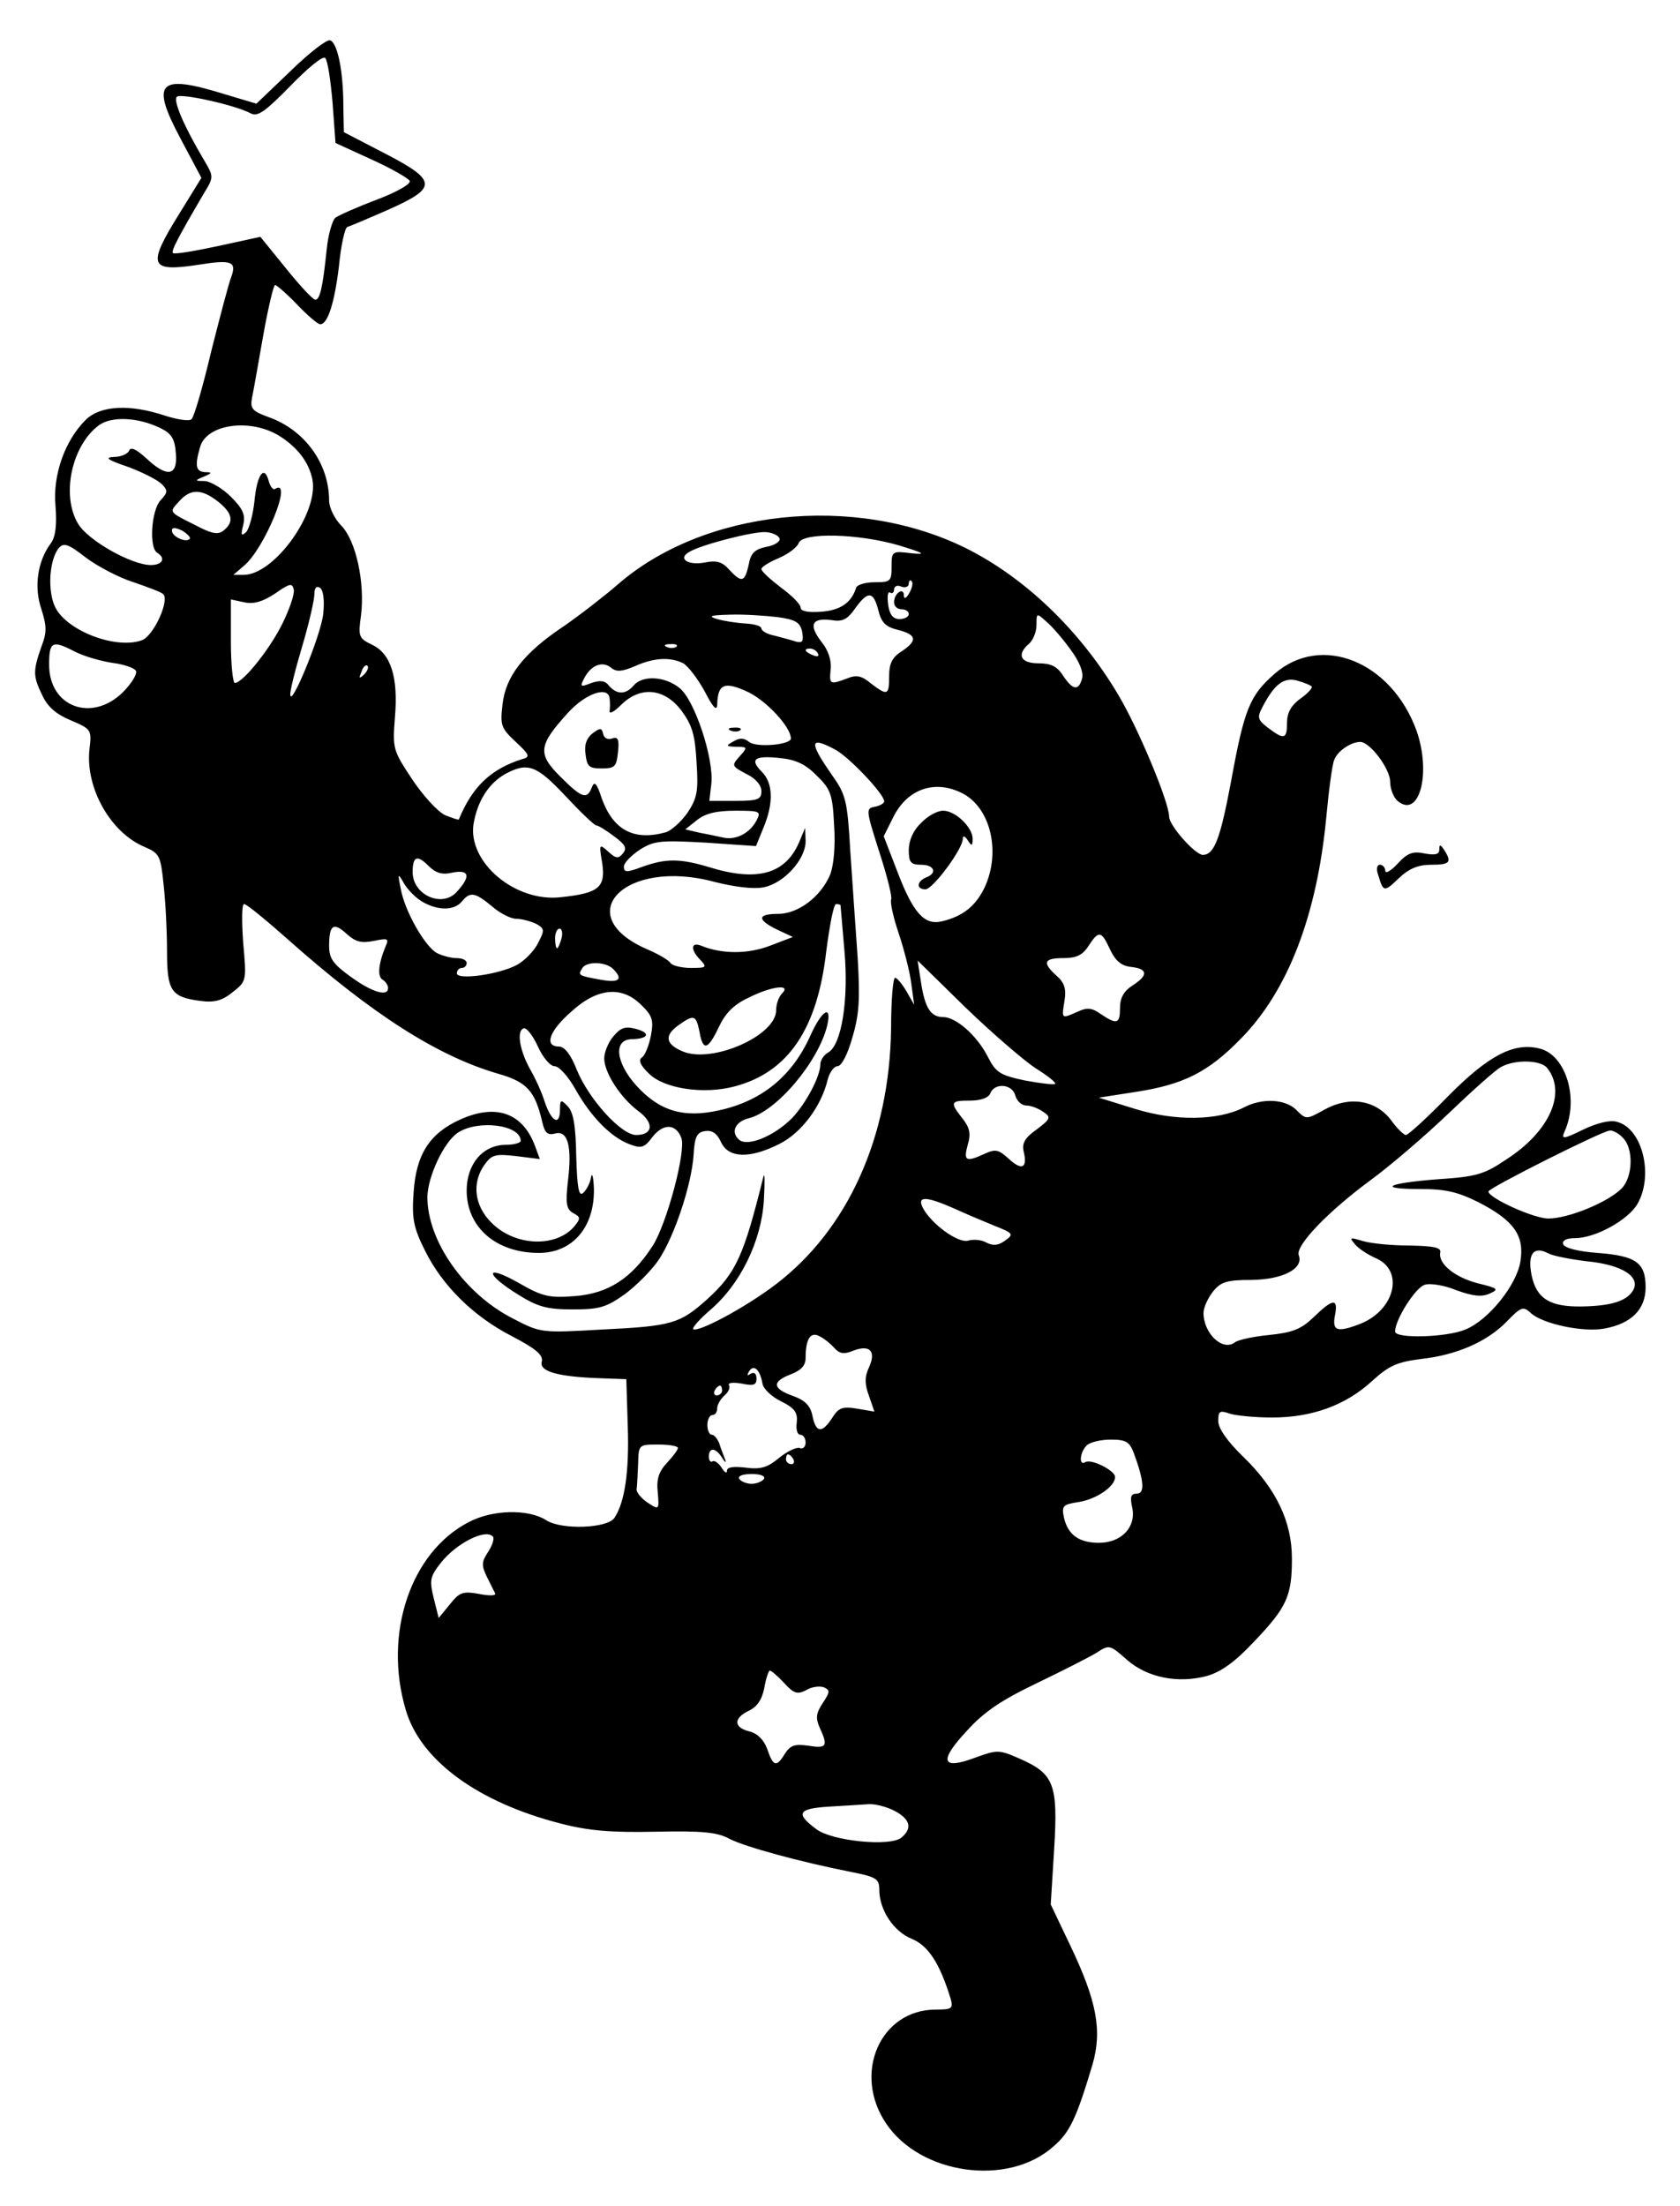 <?xml version="1.0" standalone="no"?>
<!DOCTYPE svg PUBLIC "-//W3C//DTD SVG 20010904//EN"
 "http://www.w3.org/TR/2001/REC-SVG-20010904/DTD/svg10.dtd">
<svg version="1.0" xmlns="http://www.w3.org/2000/svg"
 width="342pt" height="449pt" viewBox="0 0 342 449"
 preserveAspectRatio="xMidYMid meet">

<g transform="translate(0,449) scale(0.1,-0.1)"
fill="#000000" stroke="none">
<path d="M591 4345 l-69 -66 -67 20 c-133 41 -149 24 -87 -92 l42 -79 -45 -73
c-66 -106 -61 -119 38 -104 68 11 79 7 68 -24 -5 -12 -23 -81 -41 -152 -17
-72 -35 -134 -40 -138 -4 -5 -29 -1 -54 7 -72 24 -132 21 -162 -9 -42 -42 -67
-112 -61 -175 3 -39 0 -62 -9 -75 -28 -37 -35 -90 -20 -134 11 -35 12 -47 0
-78 -17 -49 -17 -59 2 -98 11 -24 29 -39 58 -51 42 -18 43 -19 38 -60 -8 -78
43 -169 113 -198 30 -13 32 -18 38 -76 4 -35 7 -95 7 -135 0 -82 8 -94 67
-102 29 -4 45 0 67 18 28 22 28 23 21 101 -3 43 -3 78 2 78 5 0 44 -32 88 -71
172 -153 305 -238 428 -274 60 -17 76 -35 91 -99 5 -22 11 -27 26 -23 26 7 35
-26 26 -98 -5 -45 -3 -56 11 -64 15 -8 15 -11 3 -26 -37 -45 -122 -42 -170 7
-34 34 -40 80 -14 117 15 21 22 23 65 18 l48 -6 -10 27 c-25 67 -79 86 -151
54 -63 -28 -91 -71 -96 -149 -4 -53 0 -72 23 -118 35 -71 98 -134 178 -175 48
-25 63 -38 60 -51 -6 -20 32 -31 117 -34 l55 -2 3 -97 c3 -91 -6 -153 -27
-185 -14 -22 -109 -25 -139 -5 -36 23 -109 22 -158 -4 -118 -61 -174 -227
-128 -382 30 -103 147 -188 314 -231 57 -15 104 -19 195 -17 96 2 126 -1 151
-15 32 -16 141 -46 247 -67 51 -10 57 -14 57 -36 0 -41 29 -85 66 -100 34 -14
57 -50 79 -121 6 -21 3 -23 -30 -23 -113 0 -170 -130 -101 -232 70 -104 248
-129 340 -47 34 29 47 57 80 167 20 69 9 129 -45 242 l-40 84 7 113 c8 132 0
153 -71 184 -41 18 -45 18 -89 2 -69 -26 -76 -8 -18 54 35 39 71 63 142 97 52
25 107 53 122 62 26 17 27 17 62 -14 41 -36 103 -49 163 -33 28 8 57 28 96 70
67 70 77 93 77 169 0 75 -32 142 -99 207 -33 32 -51 58 -51 73 0 20 3 22 23
15 12 -4 51 -8 87 -8 81 0 150 25 204 75 34 31 51 38 98 44 73 8 135 35 175
76 30 31 34 32 50 17 25 -22 107 -39 149 -31 55 10 84 39 84 84 0 50 -19 64
-98 70 -40 3 -67 10 -70 18 -2 7 6 12 24 12 41 0 107 36 127 69 34 58 11 155
-42 168 -14 4 -41 -3 -68 -16 -41 -20 -45 -20 -38 -4 30 66 3 156 -51 169 -52
13 -104 -14 -186 -97 -42 -43 -81 -79 -86 -79 -4 0 -18 13 -30 30 -31 41 -84
50 -135 22 -38 -21 -38 -21 -58 -1 -22 22 -69 25 -107 5 -53 -27 -140 -28
-221 -3 l-74 23 77 12 c96 15 146 40 213 109 95 97 154 250 173 450 5 54 12
107 16 116 6 18 34 37 53 37 20 0 61 -55 61 -81 0 -15 7 -32 15 -39 44 -37 69
55 39 142 -51 142 -195 200 -290 116 -50 -44 -61 -71 -88 -219 -22 -117 -34
-148 -57 -149 -16 0 -69 60 -69 78 0 29 -62 178 -103 247 -78 132 -191 240
-312 300 -226 111 -534 78 -709 -76 -28 -24 -77 -62 -109 -84 -81 -54 -118
-102 -124 -159 -5 -42 -3 -48 27 -76 28 -26 30 -31 13 -35 -63 -20 -101 -55
-129 -123 -1 -1 -13 3 -28 9 -15 7 -45 40 -67 73 -39 59 -40 62 -35 126 7 81
-8 130 -47 148 -27 13 -28 17 -22 60 8 66 -10 151 -40 182 -14 14 -25 37 -25
51 0 76 -50 144 -123 170 -33 12 -38 17 -34 39 3 14 13 71 23 128 10 56 21
102 24 102 3 0 24 -18 45 -40 21 -22 42 -40 47 -40 15 0 29 43 38 118 4 42 12
78 17 80 4 1 42 17 83 35 101 45 101 59 -7 115 l-83 43 -1 52 c0 73 -12 130
-27 135 -7 2 -43 -26 -81 -63z m86 -64 l6 -82 72 -33 c40 -18 75 -38 79 -44 3
-6 -24 -22 -66 -38 -40 -15 -78 -32 -85 -37 -6 -4 -15 -34 -18 -65 -8 -78 -14
-102 -23 -102 -5 0 -32 29 -60 64 l-52 64 -87 -19 c-47 -10 -88 -17 -91 -14
-4 4 10 31 64 123 19 31 19 33 0 65 -41 69 -64 122 -56 130 7 8 120 -17 151
-34 14 -7 30 5 80 56 35 36 66 62 71 57 5 -5 11 -45 15 -91z m-351 -662 c23
-11 30 -22 32 -52 4 -46 -18 -50 -61 -9 -20 18 -31 23 -34 15 -3 -7 -17 -13
-31 -13 -20 -1 -13 -6 28 -20 30 -11 61 -27 69 -35 13 -13 13 -17 -2 -33 -19
-20 -24 -97 -7 -107 18 -11 11 -25 -13 -25 -39 0 -128 50 -148 84 -35 58 -13
160 43 201 26 18 78 16 124 -6z m244 -17 c36 -23 59 -53 66 -88 13 -68 -78
-194 -140 -194 l-21 0 21 18 c42 34 102 180 64 157 -4 -3 -10 5 -13 16 -9 34
-24 13 -29 -41 -3 -28 -11 -57 -17 -63 -10 -9 -11 -6 -6 14 5 21 0 33 -25 58
-17 17 -41 31 -53 32 -21 0 -21 1 -2 9 17 7 17 9 3 9 -19 1 -22 12 -11 50 12
48 103 61 163 23z m-126 -133 c29 -23 33 -41 12 -58 -11 -10 -24 -8 -58 10
-56 28 -54 26 -33 49 23 26 46 25 79 -1z m-58 -76 c-8 -8 -36 5 -36 17 0 7 6
7 21 0 11 -7 18 -14 15 -17z m1201 1 c2 -6 -10 -14 -27 -17 -24 -5 -32 -13
-36 -37 -8 -35 -14 -37 -40 -9 -14 16 -26 19 -50 14 -34 -6 -54 8 -32 21 23
15 133 43 157 41 14 -1 26 -7 28 -13z m243 -14 c52 -16 57 -19 25 -16 -39 5
-40 4 -40 -27 0 -30 -2 -32 -34 -32 -19 0 -36 -5 -38 -11 -10 -31 -32 -46 -71
-49 -27 -2 -42 1 -42 8 0 7 -18 25 -40 41 -22 17 -40 33 -40 38 0 4 16 14 35
22 19 8 38 22 41 31 9 22 122 19 204 -5z m-1558 -75 c29 -10 56 -20 60 -24 14
-12 -19 -85 -43 -94 -52 -19 -151 18 -176 66 -17 33 -13 98 7 122 10 11 19 8
55 -20 24 -18 68 -41 97 -50z m302 -86 c-26 -52 -80 -119 -96 -119 -4 0 -8 38
-8 85 l0 85 28 -6 c19 -4 38 2 62 18 30 21 35 22 38 8 2 -9 -9 -41 -24 -71z
m1277 64 c-6 -11 -11 -13 -11 -5 0 18 -20 5 -20 -14 0 -8 7 -14 15 -14 8 0 15
-4 15 -10 0 -5 -8 -10 -19 -10 -13 0 -20 9 -23 29 -2 17 -1 28 4 25 4 -3 8 0
8 6 0 7 7 10 15 6 8 -3 15 0 15 6 0 6 3 9 6 5 3 -3 1 -14 -5 -24z m-1193 -42
c-4 -42 -66 -193 -67 -165 -1 7 10 51 24 98 14 47 25 95 25 107 0 12 4 17 11
13 7 -4 10 -25 7 -53z m1130 7 c6 -25 15 -34 40 -40 39 -10 40 -22 7 -44 -19
-12 -25 -25 -25 -50 0 -39 -3 -41 -37 -15 -19 16 -30 18 -49 10 -35 -13 -36
-12 -33 19 2 18 -5 39 -19 56 -26 34 -20 49 20 44 23 -4 33 1 49 24 26 36 37
35 47 -4z m-205 -14 c37 -5 46 -11 50 -30 3 -19 1 -23 -12 -20 -9 3 -28 8 -43
12 -16 3 -28 10 -28 15 0 5 -15 9 -32 10 -18 1 -44 5 -58 9 -20 6 -14 8 26 9
28 1 72 -2 97 -5z m597 -67 c17 -23 26 -45 23 -57 -7 -27 -19 -25 -39 5 -12
19 -25 25 -50 25 -37 0 -45 18 -19 40 8 7 15 24 15 38 0 25 0 25 21 6 12 -10
34 -36 49 -57z m-2028 -3 c17 -9 51 -19 76 -23 25 -3 47 -11 49 -17 2 -7 -10
-26 -27 -43 -63 -62 -150 -30 -150 56 0 47 6 51 52 27z m1225 10 c-3 -3 -12
-4 -19 -1 -8 3 -5 6 6 6 11 1 17 -2 13 -5z m288 -14 c3 -6 -1 -7 -9 -4 -18 7
-21 14 -7 14 6 0 13 -4 16 -10z m-274 -20 c10 -6 30 -32 44 -58 16 -31 24 -40
25 -27 1 44 15 49 64 26 38 -19 86 -71 86 -94 0 -13 -71 -19 -85 -7 -10 8 -19
9 -32 1 -16 -9 -16 -10 6 -11 23 0 23 -1 7 -19 -17 -19 -17 -20 13 -36 19 -9
31 -23 31 -35 0 -17 -7 -20 -53 -20 l-53 0 4 34 c6 51 -34 172 -65 196 -30 24
-75 26 -93 5 -16 -19 -34 -19 -50 -1 -8 11 -18 12 -36 6 -23 -9 -24 -8 -14 11
14 26 37 34 54 20 11 -9 22 -8 48 3 40 18 73 19 99 6z m-650 -23 c-10 -9 -11
-8 -5 6 3 10 9 15 12 12 3 -3 0 -11 -7 -18z m1929 -24 c3 -2 -7 -14 -23 -25
-19 -14 -27 -29 -27 -49 0 -34 -6 -35 -39 -10 -21 16 -22 21 -11 42 24 46 43
61 70 54 14 -4 27 -9 30 -12z m-1429 -25 c1 -7 1 -19 0 -25 -1 -7 9 -2 23 12
39 39 88 35 123 -11 22 -30 28 -49 31 -106 4 -59 1 -73 -19 -103 -13 -18 -33
-36 -44 -39 -65 -18 -107 5 -130 69 -10 31 -15 36 -20 23 -10 -26 -20 -23 -65
22 -46 46 -44 63 16 129 36 40 83 56 85 29z m458 -103 c28 -14 101 -91 101
-106 0 -4 -9 -9 -19 -11 -19 -3 -18 -7 9 -92 16 -49 27 -93 24 -97 -2 -5 4
-35 15 -67 11 -33 23 -79 26 -103 l6 -44 -16 28 c-9 15 -19 27 -23 27 -4 0 -8
-46 -8 -103 -3 -221 -88 -410 -236 -522 -62 -47 -158 -98 -167 -90 -2 3 14 21
35 39 61 52 104 140 109 223 2 37 2 59 -1 48 -40 -162 -56 -196 -114 -249 -56
-50 -71 -55 -215 -62 -123 -7 -124 -7 -180 22 -99 50 -175 158 -175 248 1 42
33 110 61 130 41 28 129 17 129 -16 0 -4 -14 -8 -30 -8 -47 0 -80 -39 -80 -93
0 -75 60 -127 147 -127 69 0 114 53 112 132 -1 24 -4 33 -6 21 -2 -12 -10 -26
-16 -31 -9 -8 -12 11 -14 76 -1 62 -6 90 -18 101 -13 14 -15 13 -15 -7 0 -34
-17 -26 -31 15 -6 20 -20 50 -30 67 -21 38 -28 78 -13 83 6 2 19 -15 29 -37
10 -22 25 -40 34 -40 9 0 28 -21 43 -48 31 -55 72 -97 110 -111 24 -9 30 -7
47 16 22 27 47 26 58 -3 10 -26 -29 -173 -58 -219 -43 -67 -91 -98 -160 -103
-51 -4 -65 -1 -115 28 -68 38 -67 17 1 -25 40 -25 59 -30 111 -30 54 0 68 4
106 31 23 17 55 49 69 70 32 48 67 153 71 214 2 37 7 46 24 48 14 2 24 -5 32
-23 15 -32 58 -34 119 -3 44 22 85 76 98 131 4 15 13 27 20 27 8 0 21 25 30
58 14 46 16 78 11 162 -4 58 -11 156 -15 217 -6 105 -9 116 -39 158 -45 65
-44 77 7 50z m-36 -54 c28 -27 32 -38 35 -101 3 -42 -1 -82 -8 -100 -19 -45
-65 -80 -106 -80 -43 0 -43 -12 -2 -32 l32 -15 -47 -18 c-45 -17 -97 -17 -139
0 -22 9 -23 -8 -2 -29 14 -15 12 -16 -20 -16 -19 0 -38 5 -41 10 -4 6 -23 17
-43 26 -166 69 -51 189 133 139 40 -10 78 -15 99 -11 42 8 86 57 86 94 l-1 27
-13 -31 c-28 -63 -85 -79 -182 -49 -60 18 -88 18 -136 1 -32 -12 -38 -12 -38
0 0 8 15 23 33 35 29 18 42 19 134 14 l102 -7 15 37 c21 50 20 91 -3 114 -26
26 -15 34 38 28 31 -3 52 -13 74 -36z m-512 -41 c31 -33 59 -60 63 -60 4 0 20
-10 36 -22 23 -17 27 -24 18 -35 -9 -11 -14 -11 -30 4 -18 16 -19 16 -12 -24
7 -49 -7 -61 -84 -69 -93 -11 -190 71 -178 149 8 47 31 83 65 102 45 24 63 18
122 -45z m809 5 c57 -30 78 -120 44 -192 -18 -37 -44 -58 -86 -68 -36 -9 -59
16 -92 103 l-27 70 20 40 c29 57 85 76 141 47z m-420 -55 c-13 -25 -41 -40
-66 -35 -10 2 -32 7 -49 10 l-30 7 24 19 c16 13 39 19 77 19 51 0 54 -1 44
-20z m-619 -106 c35 7 38 -8 8 -40 -30 -32 -89 -5 -89 41 0 32 9 36 32 13 15
-15 28 -19 49 -14z m-60 -60 c32 -18 64 -17 79 1 17 21 27 19 62 -10 16 -14
38 -25 49 -25 11 0 29 -5 40 -10 18 -10 18 -13 4 -40 -8 -16 -28 -36 -43 -44
-38 -20 -122 -31 -122 -17 0 6 5 11 10 11 6 0 10 5 10 10 0 6 -9 10 -21 10
-11 0 -29 5 -39 10 -25 13 -66 86 -74 130 -7 34 -6 34 7 11 8 -13 25 -30 38
-37z m850 -6 c0 -2 4 -43 8 -93 9 -100 -6 -192 -33 -207 -9 -5 -16 -16 -16
-24 0 -25 -30 -81 -58 -110 -37 -37 -90 -58 -107 -44 -18 15 -9 37 19 44 57
14 142 115 160 189 10 44 -11 31 -34 -20 -37 -83 -99 -134 -187 -153 -72 -16
-121 -1 -168 51 -42 47 -47 94 -8 94 34 1 38 13 7 21 -22 6 -31 2 -46 -16 -10
-12 -18 -32 -18 -44 0 -29 33 -80 69 -107 33 -24 31 -49 -4 -49 -30 0 -96 72
-121 133 -12 31 -25 47 -36 47 -31 0 -20 32 25 71 53 49 104 53 143 13 22 -21
25 -31 19 -62 -4 -20 -12 -40 -18 -44 -8 -5 -4 -16 14 -33 31 -31 112 -43 175
-26 109 29 168 117 186 275 7 53 15 96 20 96 4 0 8 -1 9 -2z m-950 -73 c29 6
31 5 24 -11 -15 -36 -17 -62 -6 -68 6 -4 11 -11 11 -17 0 -18 -32 -9 -76 23
-36 26 -44 37 -44 63 0 43 9 49 36 24 18 -16 29 -19 55 -14z m382 5 c-3 -11
-7 -20 -9 -20 -2 0 -4 9 -4 20 0 11 4 20 9 20 5 0 7 -9 4 -20z m1117 -23 c11
-23 23 -33 43 -35 34 -4 35 -17 2 -38 -17 -11 -25 -25 -25 -45 0 -33 -6 -35
-39 -13 -18 13 -28 14 -47 5 -34 -15 -33 -15 -27 22 4 24 0 37 -16 51 -30 27
-26 36 14 36 26 0 39 6 51 25 21 32 26 31 44 -8z m-1012 -39 c21 -21 13 -29
-25 -22 -45 8 -47 9 -38 23 8 15 48 14 63 -1z m860 -202 c24 -15 42 -29 40
-32 -3 -2 -30 1 -62 7 -51 11 -59 16 -76 50 -22 42 -64 79 -90 79 -25 0 -37
18 -45 70 l-7 45 98 -96 c55 -53 119 -108 142 -123z m-516 152 c-7 -7 -12 -22
-12 -34 0 -52 -130 -109 -190 -84 -36 15 -38 33 -8 54 31 22 35 20 42 -14 7
-40 17 -37 39 9 13 28 30 46 60 60 47 24 89 29 69 9z m1557 -151 c41 -50 6
-130 -83 -187 -44 -30 -61 -35 -138 -40 -105 -8 -127 -20 -36 -20 51 0 76 -6
118 -27 72 -37 94 -68 85 -121 -8 -48 -65 -119 -112 -138 -38 -16 -143 -19
-143 -4 0 24 41 89 60 95 11 4 41 -1 65 -11 33 -12 51 -14 67 -7 20 9 18 11
-23 21 -47 12 -82 40 -77 63 2 10 -13 13 -62 14 -36 0 -78 4 -95 9 -27 8 -29
8 -17 -6 7 -9 26 -21 41 -28 60 -24 42 -105 -29 -134 -49 -19 -59 -15 -52 19
6 33 -5 32 -44 -6 -25 -24 -42 -31 -90 -36 -32 -3 -64 -10 -70 -15 -25 -19
-64 18 -64 60 0 11 9 30 19 43 16 20 28 24 79 24 64 1 106 23 96 50 -8 19 59
89 146 153 41 30 113 92 160 137 47 45 94 87 105 93 28 16 80 15 94 -1z
m-1082 -57 c3 -11 13 -20 22 -20 10 0 25 -6 35 -13 16 -11 15 -14 -14 -36 -24
-17 -30 -28 -26 -45 8 -34 -4 -39 -31 -14 -20 18 -26 20 -48 10 -39 -18 -44
-15 -35 18 7 23 4 35 -11 54 -26 33 -24 36 16 36 22 0 38 6 41 15 9 22 45 19
51 -5z m1237 -86 c22 -22 20 -80 -3 -103 -28 -28 -108 -61 -149 -61 -30 0
-122 42 -122 55 0 7 233 124 247 124 6 1 19 -6 27 -15z m-1363 -143 c24 -11
62 -27 84 -36 38 -15 39 -17 21 -30 -14 -10 -24 -11 -38 -4 -10 6 -27 7 -37 4
-20 -6 -74 33 -92 66 -13 25 5 25 62 0z m1289 -108 c73 -7 111 -32 94 -60 -13
-21 -44 -31 -104 -32 -65 -1 -92 16 -102 63 -9 44 4 61 34 45 9 -5 45 -12 78
-16z m-1531 -177 c10 -11 19 -13 38 -5 34 13 47 -1 32 -34 -9 -19 -9 -34 0
-58 l11 -32 -35 6 c-30 5 -38 2 -51 -19 -21 -32 -33 -30 -40 4 -4 21 -15 32
-40 41 -42 15 -43 29 -4 44 21 8 30 18 30 33 0 39 10 55 29 44 10 -5 23 -16
30 -24z m-147 -71 c1 -11 19 -28 38 -37 28 -14 34 -23 32 -43 -2 -14 1 -25 7
-25 6 0 11 -7 11 -16 0 -9 -6 -14 -12 -11 -7 2 -26 -7 -43 -21 -23 -19 -37
-23 -67 -19 -25 3 -38 1 -38 -6 0 -7 -5 -4 -11 6 -6 9 -14 15 -18 13 -4 -3 -8
1 -8 9 0 20 14 19 27 -2 6 -10 9 -11 6 -3 -3 8 -9 23 -12 33 -4 9 -10 17 -15
17 -5 0 -9 9 -9 20 0 11 5 20 10 20 6 0 10 6 10 14 0 7 7 19 15 26 8 7 12 16
9 21 -3 5 9 6 26 3 24 -5 30 -3 30 10 0 11 -5 14 -12 10 -7 -5 -8 -3 -3 5 9
15 22 4 27 -24z m-82 -15 c0 -5 -5 -10 -11 -10 -5 0 -7 5 -4 10 3 6 8 10 11
10 2 0 4 -4 4 -10z m838 -127 c21 -57 23 -83 6 -83 -12 0 -14 -6 -9 -29 8 -39
-22 -71 -68 -71 -40 0 -63 16 -71 51 -5 24 -3 27 30 32 37 6 74 32 74 51 0 13
-49 38 -61 30 -13 -8 -11 20 3 34 7 7 29 12 49 12 31 0 38 -4 47 -27z m-928
10 c0 -4 -10 -17 -22 -30 -17 -18 -22 -34 -19 -60 3 -36 3 -37 -21 -21 -12 8
-23 21 -22 27 1 6 2 29 3 51 1 40 1 40 41 40 22 0 40 -3 40 -7z m235 -23 c3
-5 1 -10 -4 -10 -6 0 -11 5 -11 10 0 6 2 10 4 10 3 0 8 -4 11 -10z m-60 -40
c-3 -5 -15 -10 -25 -10 -10 0 -22 5 -25 10 -4 6 7 10 25 10 18 0 29 -4 25 -10z
m-552 -117 c4 -3 0 -17 -9 -31 -14 -21 -14 -28 -3 -51 7 -14 15 -30 17 -34 2
-5 -13 -5 -33 -1 -33 6 -40 3 -59 -21 l-23 -28 -10 40 c-9 37 -8 44 15 73 31
39 90 69 105 53z m593 -298 c20 -22 27 -24 45 -15 11 7 27 9 36 6 13 -6 13 -9
-2 -32 -14 -21 -15 -31 -6 -51 17 -37 14 -42 -23 -36 -28 4 -37 1 -48 -16 -17
-28 -24 -27 -36 9 -7 19 -20 32 -36 36 -33 8 -33 27 -2 42 17 8 27 22 32 47 3
19 9 35 11 35 3 0 16 -11 29 -25z m224 -260 c33 -17 38 -36 15 -55 -23 -19
-141 -7 -173 17 -43 32 -38 42 25 46 32 2 68 4 81 5 13 1 36 -5 52 -13z"/>
<path d="M1488 3003 c7 -3 16 -2 19 1 4 3 -2 6 -13 5 -11 0 -14 -3 -6 -6z"/>
<path d="M1207 2998 c-13 -10 -18 -24 -15 -43 3 -25 7 -29 33 -29 27 0 30 4
33 33 3 27 0 32 -12 28 -8 -3 -16 0 -18 9 -3 13 -6 13 -21 2z"/>
<path d="M1875 2815 c-16 -15 -25 -36 -25 -55 0 -25 4 -30 25 -30 27 0 34 -17
10 -26 -19 -8 -20 -24 -1 -24 15 0 76 82 76 103 0 7 4 6 10 -3 8 -13 10 -12
10 3 0 23 -35 57 -60 57 -12 0 -32 -11 -45 -25z"/>
<path d="M2930 2761 c0 -10 -8 -12 -30 -8 -24 5 -35 1 -55 -21 -14 -15 -25
-21 -25 -14 0 6 -5 12 -11 12 -6 0 -8 -9 -3 -22 10 -34 12 -34 42 -5 20 19 39
27 65 27 39 0 43 5 27 30 -8 12 -10 12 -10 1z"/>
</g>
</svg>
